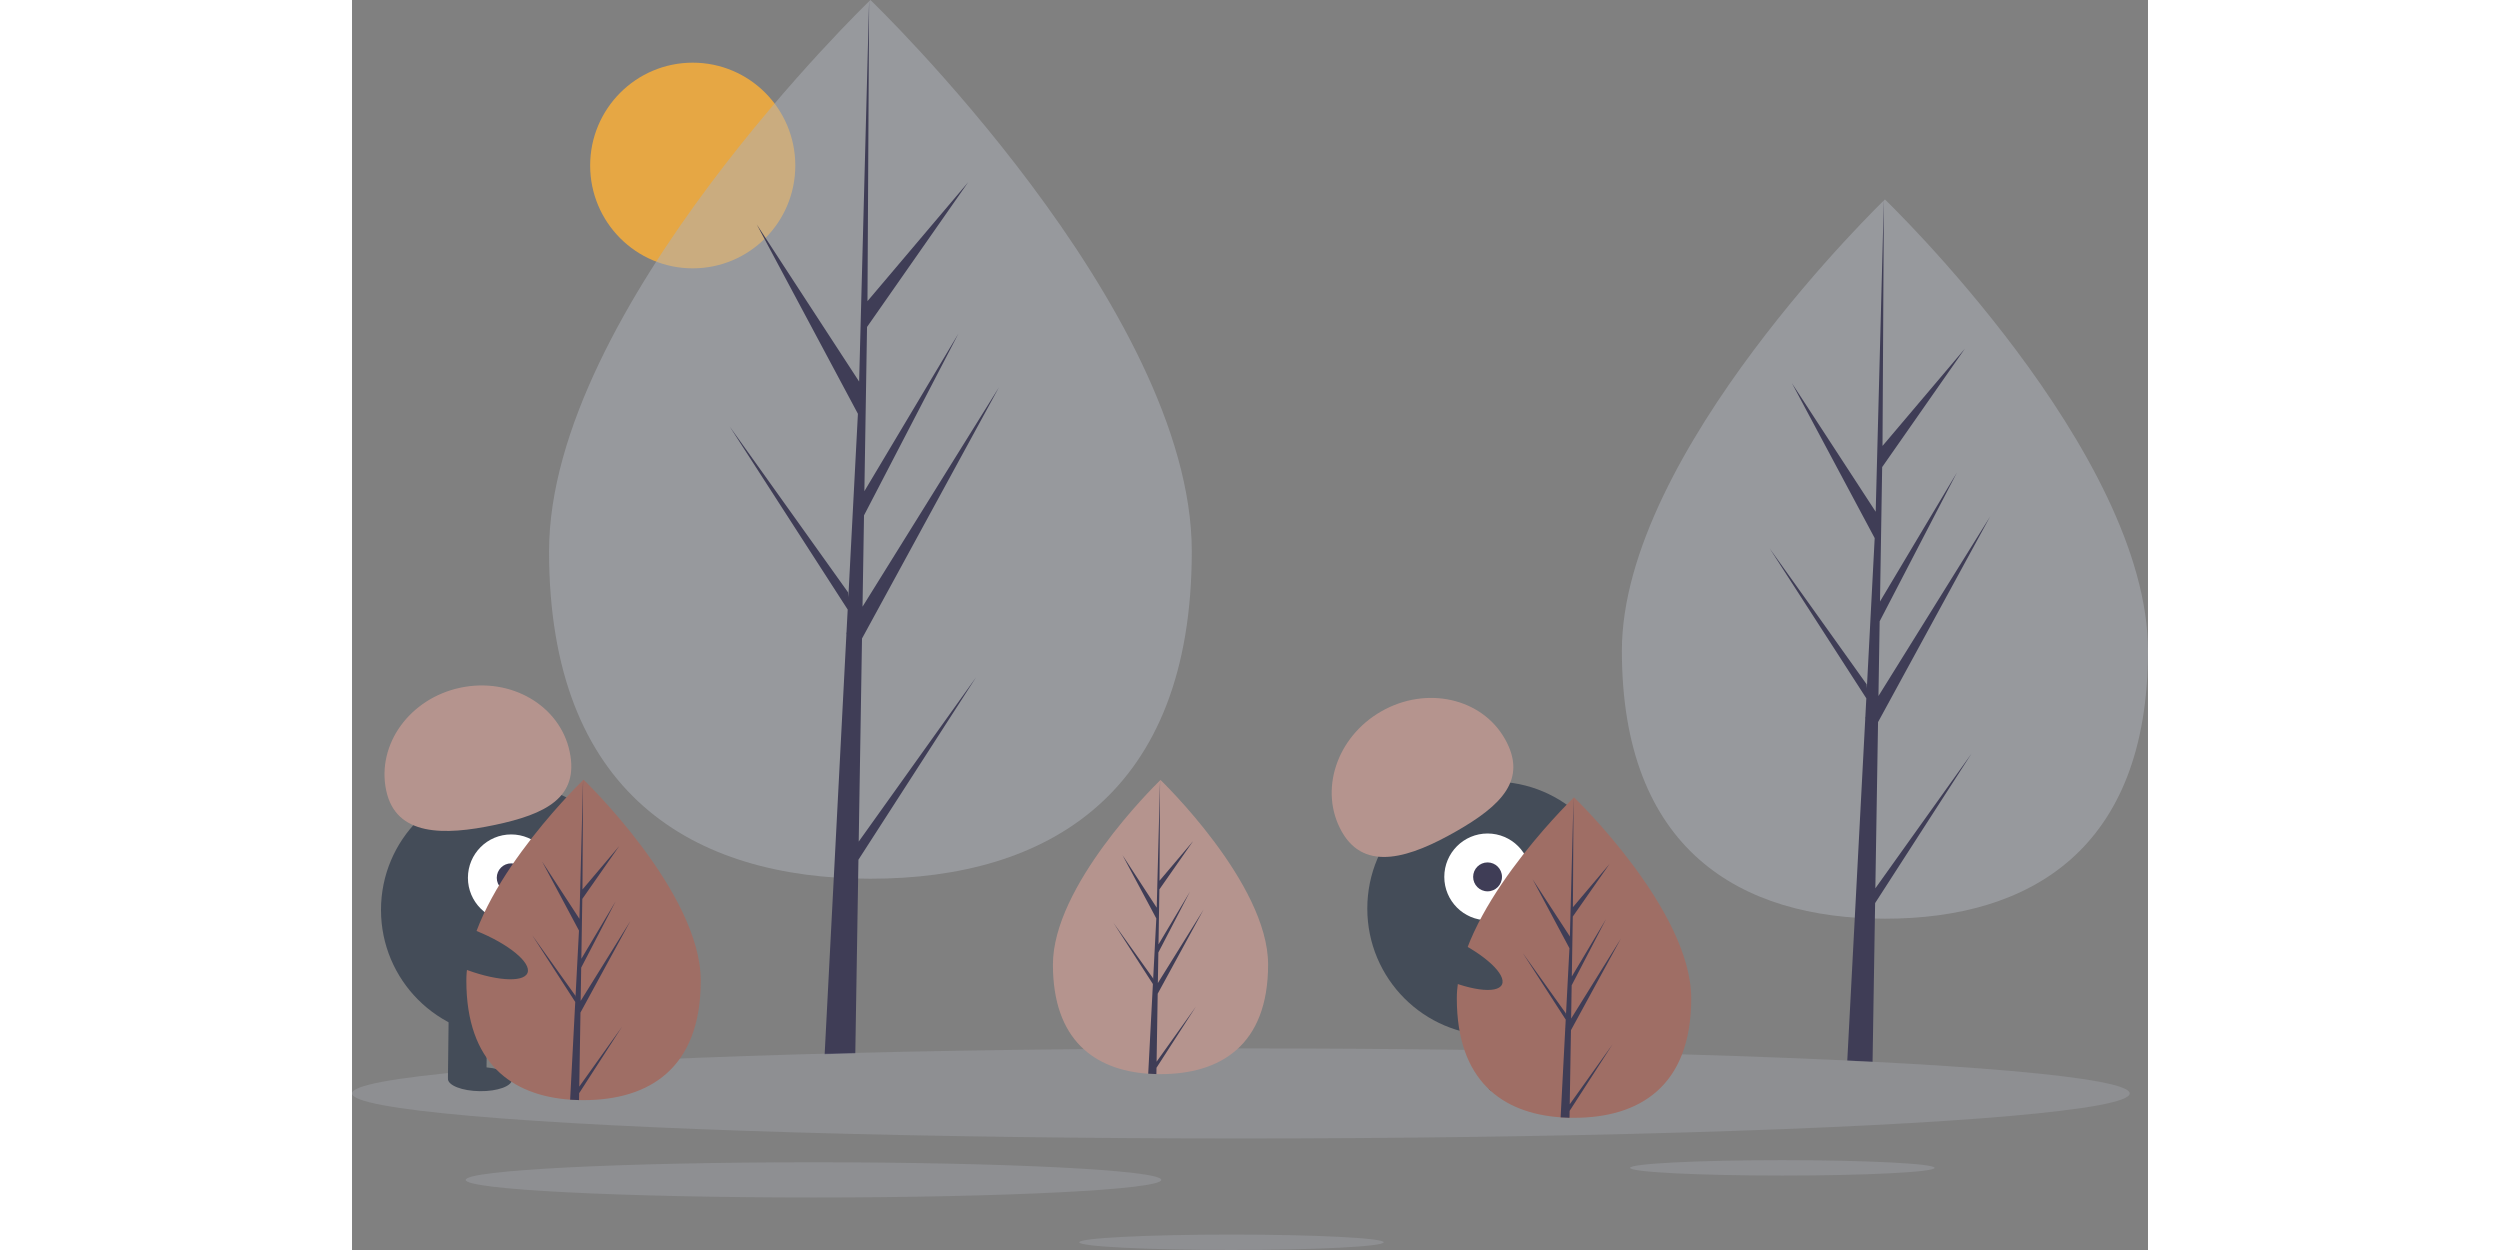 <svg xmlns="http://www.w3.org/2000/svg" width="300" height="150" viewBox="0 0 500 348">
  <rect x="0" y="0" width="500" height="348" fill="#808080" stroke="none"/>
  <g id="undraw_not_found_60pq" transform="translate(0 0)">
    <ellipse id="Ellipse_2005" data-name="Ellipse 2005" cx="28.556" cy="28.63" rx="28.556" ry="28.63" transform="translate(66.301 17.447)" fill="#e6a744"/>
    <path id="Path_19433" data-name="Path 19433" d="M341.586,214.537c0,67.555-40.056,91.142-89.469,91.142s-89.469-23.588-89.469-91.142,89.469-153.5,89.469-153.5S341.586,146.982,341.586,214.537Z" transform="translate(-107.792 -61.042)" fill="#aeb3ba" opacity="0.5"/>
    <path id="Path_19434" data-name="Path 19434" d="M271.524,234.3l.916-56.537,38.133-69.945L272.584,168.9,273,143.476l26.282-50.6L273.1,136.749h0l.741-45.722L301.989,50.74l-28.026,33.1L274.425,0l-2.909,110.986.239-4.579L243.142,62.5,271.3,115.2l-2.666,51.063-.079-1.355-32.986-46.209,32.886,51-.333,6.386-.06.1.027.524-6.048,116.782,8.532-.241.873-53.906,32.8-50.873Z" transform="translate(-130.458 0)" fill="#3f3d56"/>
    <path id="Path_19435" data-name="Path 19435" d="M978.5,310.8c0,55.3-32.788,74.6-73.234,74.6s-73.234-19.308-73.234-74.6,73.234-125.643,73.234-125.643S978.5,255.5,978.5,310.8Z" transform="translate(-478.502 -129.632)" fill="#aeb3ba" opacity="0.5"/>
    <path id="Path_19436" data-name="Path 19436" d="M913.948,315.9l.75-46.278,31.214-57.253-31.1,49.993.337-20.808,21.513-41.422-21.423,35.915h0l.606-37.425,23.036-32.977-22.941,27.092.379-68.625-2.381,90.847.2-3.747-23.422-35.943L913.762,218.4l-2.182,41.8-.065-1.109-27-37.825,26.919,41.744-.273,5.227-.049.079.022.429-5,95.119,7.038.347.712-44.2,26.853-41.641Z" transform="translate(-489.85 -68.59)" fill="#3f3d56"/>
    <ellipse id="Ellipse_2006" data-name="Ellipse 2006" cx="247.455" cy="12.541" rx="247.455" ry="12.541" transform="translate(0 291.871)" fill="#aeb3ba" opacity="0.3"/>
    <ellipse id="Ellipse_2007" data-name="Ellipse 2007" cx="42.383" cy="2.148" rx="42.383" ry="2.148" transform="translate(355.819 322.984)" fill="#aeb3ba" opacity="0.3"/>
    <ellipse id="Ellipse_2008" data-name="Ellipse 2008" cx="42.383" cy="2.148" rx="42.383" ry="2.148" transform="translate(202.451 343.704)" fill="#aeb3ba" opacity="0.3"/>
    <ellipse id="Ellipse_2009" data-name="Ellipse 2009" cx="96.83" cy="4.907" rx="96.83" ry="4.907" transform="translate(31.648 323.572)" fill="#aeb3ba" opacity="0.3"/>
    <ellipse id="Ellipse_2010" data-name="Ellipse 2010" cx="35.249" cy="35.341" rx="35.249" ry="35.341" transform="translate(8.069 217.98)" fill="#444c58"/>
    <rect id="Rectangle_4196" data-name="Rectangle 4196" width="10.709" height="19.236" transform="translate(26.931 280.864) rotate(0.675)" fill="#444c58"/>
    <rect id="Rectangle_4197" data-name="Rectangle 4197" width="10.709" height="19.236" transform="translate(48.347 281.117) rotate(0.675)" fill="#2f2e41"/>
    <ellipse id="Ellipse_2011" data-name="Ellipse 2011" cx="3.355" cy="8.924" rx="3.355" ry="8.924" transform="translate(26.662 303.677) rotate(-89.325)" fill="#444c58"/>
    <ellipse id="Ellipse_2012" data-name="Ellipse 2012" cx="3.355" cy="8.924" rx="3.355" ry="8.924" transform="translate(48.083 303.483) rotate(-89.325)" fill="#2f2e41"/>
    <ellipse id="Ellipse_2013" data-name="Ellipse 2013" cx="12.047" cy="12.078" rx="12.047" ry="12.078" transform="translate(32.268 232.306)" fill="#fff"/>
    <ellipse id="Ellipse_2014" data-name="Ellipse 2014" cx="4.016" cy="4.026" rx="4.016" ry="4.026" transform="translate(40.3 240.358)" fill="#3f3d56"/>
    <path id="Path_19437" data-name="Path 19437" d="M60.446,516.84c-2.7-12.812,6.553-25.617,20.659-28.6s27.726,4.985,30.421,17.8-6.683,17.415-20.789,20.4S63.142,529.653,60.446,516.84Z" transform="translate(-50.932 -296.787)" fill="#b5948e"/>
    <path id="Path_19438" data-name="Path 19438" d="M176.3,602.225c0,24.638-14.608,33.241-32.63,33.241q-.626,0-1.25-.014c-.835-.018-1.662-.058-2.479-.114-16.264-1.154-28.9-10.2-28.9-33.113,0-23.713,30.225-53.635,32.495-55.85l0,0,.131-.128S176.3,577.587,176.3,602.225Z" transform="translate(-79.208 -329.189)" fill="#9f6e65"/>
    <path id="Path_19439" data-name="Path 19439" d="M165.223,631.7l11.934-16.719-11.964,18.555-.032,1.919c-.835-.018-1.662-.058-2.479-.114l1.286-24.65-.01-.191.022-.036.121-2.328-11.994-18.6,12.032,16.855.028.494.972-18.625-10.268-19.221,10.394,15.952,1.012-38.613,0-.132v.128l-.169,30.448,10.223-12.071L166.07,579.443l-.27,16.675,9.545-16-9.584,18.457-.151,9.27,13.857-22.274-13.908,25.509Z" transform="translate(-101.954 -329.189)" fill="#3f3d56"/>
    <ellipse id="Ellipse_2015" data-name="Ellipse 2015" cx="35.249" cy="35.341" rx="35.249" ry="35.341" transform="translate(282.656 217.597)" fill="#444c58"/>
    <path id="Path_19445" data-name="Path 19445" d="M0,0,10.711-.008,10.7,19.224l-10.711.008Z" transform="matrix(0.956, -0.294, 0.294, 0.956, 310.677, 284.183)" fill="#2f2e41"/>
    <path id="Path_19446" data-name="Path 19446" d="M0,0,10.711-.008,10.7,19.224l-10.711.008Z" transform="matrix(0.956, -0.294, 0.294, 0.956, 331.15, 277.875)" fill="#2f2e41"/>
    <path id="Path_19447" data-name="Path 19447" d="M8.926-.006c4.93,0,8.925,1.5,8.923,3.348S13.851,6.7,8.921,6.7,0,5.207,0,3.354,4,0,8.926-.006Z" transform="matrix(0.956, -0.294, 0.294, 0.956, 315.396, 299.577)" fill="#2f2e41"/>
    <path id="Path_19448" data-name="Path 19448" d="M8.926-.006c4.93,0,8.925,1.5,8.923,3.348S13.851,6.7,8.921,6.7,0,5.207,0,3.354,4,0,8.926-.006Z" transform="matrix(0.956, -0.294, 0.294, 0.956, 335.737, 292.841)" fill="#2f2e41"/>
    <ellipse id="Ellipse_2018" data-name="Ellipse 2018" cx="12.047" cy="12.078" rx="12.047" ry="12.078" transform="translate(304.09 232.045)" fill="#fff"/>
    <ellipse id="Ellipse_2019" data-name="Ellipse 2019" cx="4.016" cy="4.026" rx="4.016" ry="4.026" transform="translate(312.121 240.097)" fill="#3f3d56"/>
    <path id="Path_19440" data-name="Path 19440" d="M653.82,532.672c-6.465-11.378-1.552-26.4,10.974-33.555s27.921-3.731,34.386,7.646-1.067,18.629-13.593,25.784S660.285,544.049,653.82,532.672Z" transform="translate(-378.229 -301.079)" fill="#b5948e"/>
    <path id="Path_19441" data-name="Path 19441" d="M536.942,597.814c0,22.617-13.41,30.514-29.953,30.514q-.575,0-1.148-.013c-.766-.016-1.526-.053-2.276-.1-14.93-1.059-26.529-9.362-26.529-30.4,0-21.768,27.745-49.235,29.829-51.268l0,0,.12-.117S536.942,575.2,536.942,597.814Z" transform="translate(-281.902 -329.29)" fill="#b5948e"/>
    <path id="Path_19442" data-name="Path 19442" d="M526.777,624.868l10.955-15.347L526.75,626.553l-.029,1.762c-.766-.017-1.526-.053-2.276-.1l1.181-22.628-.009-.176.02-.033.111-2.137-11.01-17.075,11.045,15.472.026.454.892-17.1-9.426-17.644,9.541,14.643.929-35.445,0-.121v.117l-.155,27.95,9.384-11.081L527.555,576.9l-.248,15.307,8.762-14.69-8.8,16.943-.139,8.51,12.72-20.447L527.084,605.94Z" transform="translate(-302.781 -329.29)" fill="#3f3d56"/>
    <path id="Path_19443" data-name="Path 19443" d="M794.3,613.225c0,24.638-14.608,33.241-32.63,33.241q-.626,0-1.25-.014c-.835-.018-1.662-.058-2.479-.114-16.264-1.154-28.9-10.2-28.9-33.113,0-23.713,30.224-53.635,32.495-55.85l0,0,.131-.128S794.3,588.587,794.3,613.225Z" transform="translate(-421.461 -335.268)" fill="#9f6e65"/>
    <path id="Path_19444" data-name="Path 19444" d="M783.223,642.7l11.934-16.719-11.964,18.555-.032,1.919c-.835-.018-1.662-.058-2.479-.114l1.286-24.65-.01-.191.022-.036.121-2.328-11.994-18.6,12.032,16.855.028.494.972-18.625-10.268-19.221,10.393,15.952,1.012-38.613,0-.132v.128l-.169,30.448,10.223-12.071L784.07,590.443l-.27,16.675,9.545-16-9.584,18.457-.151,9.27,13.857-22.274-13.908,25.509Z" transform="translate(-444.207 -335.268)" fill="#3f3d56"/>
    <path id="Path_19449" data-name="Path 19449" d="M5.545-.006c3.062,0,5.537,7.889,5.527,17.627S8.571,35.257,5.509,35.26-.027,27.371-.018,17.633,2.482,0,5.545-.006Z" transform="translate(285.925 263.961) rotate(-64.626)" fill="#444c58"/>
    <path id="Path_19450" data-name="Path 19450" d="M5.545,0c3.063,0,5.538,7.889,5.529,17.626s-2.5,17.633-5.561,17.636S-.024,27.368-.016,17.631,2.483,0,5.545,0Z" transform="translate(14.072 262.859) rotate(-68.159)" fill="#444c58"/>
  </g>
</svg>
